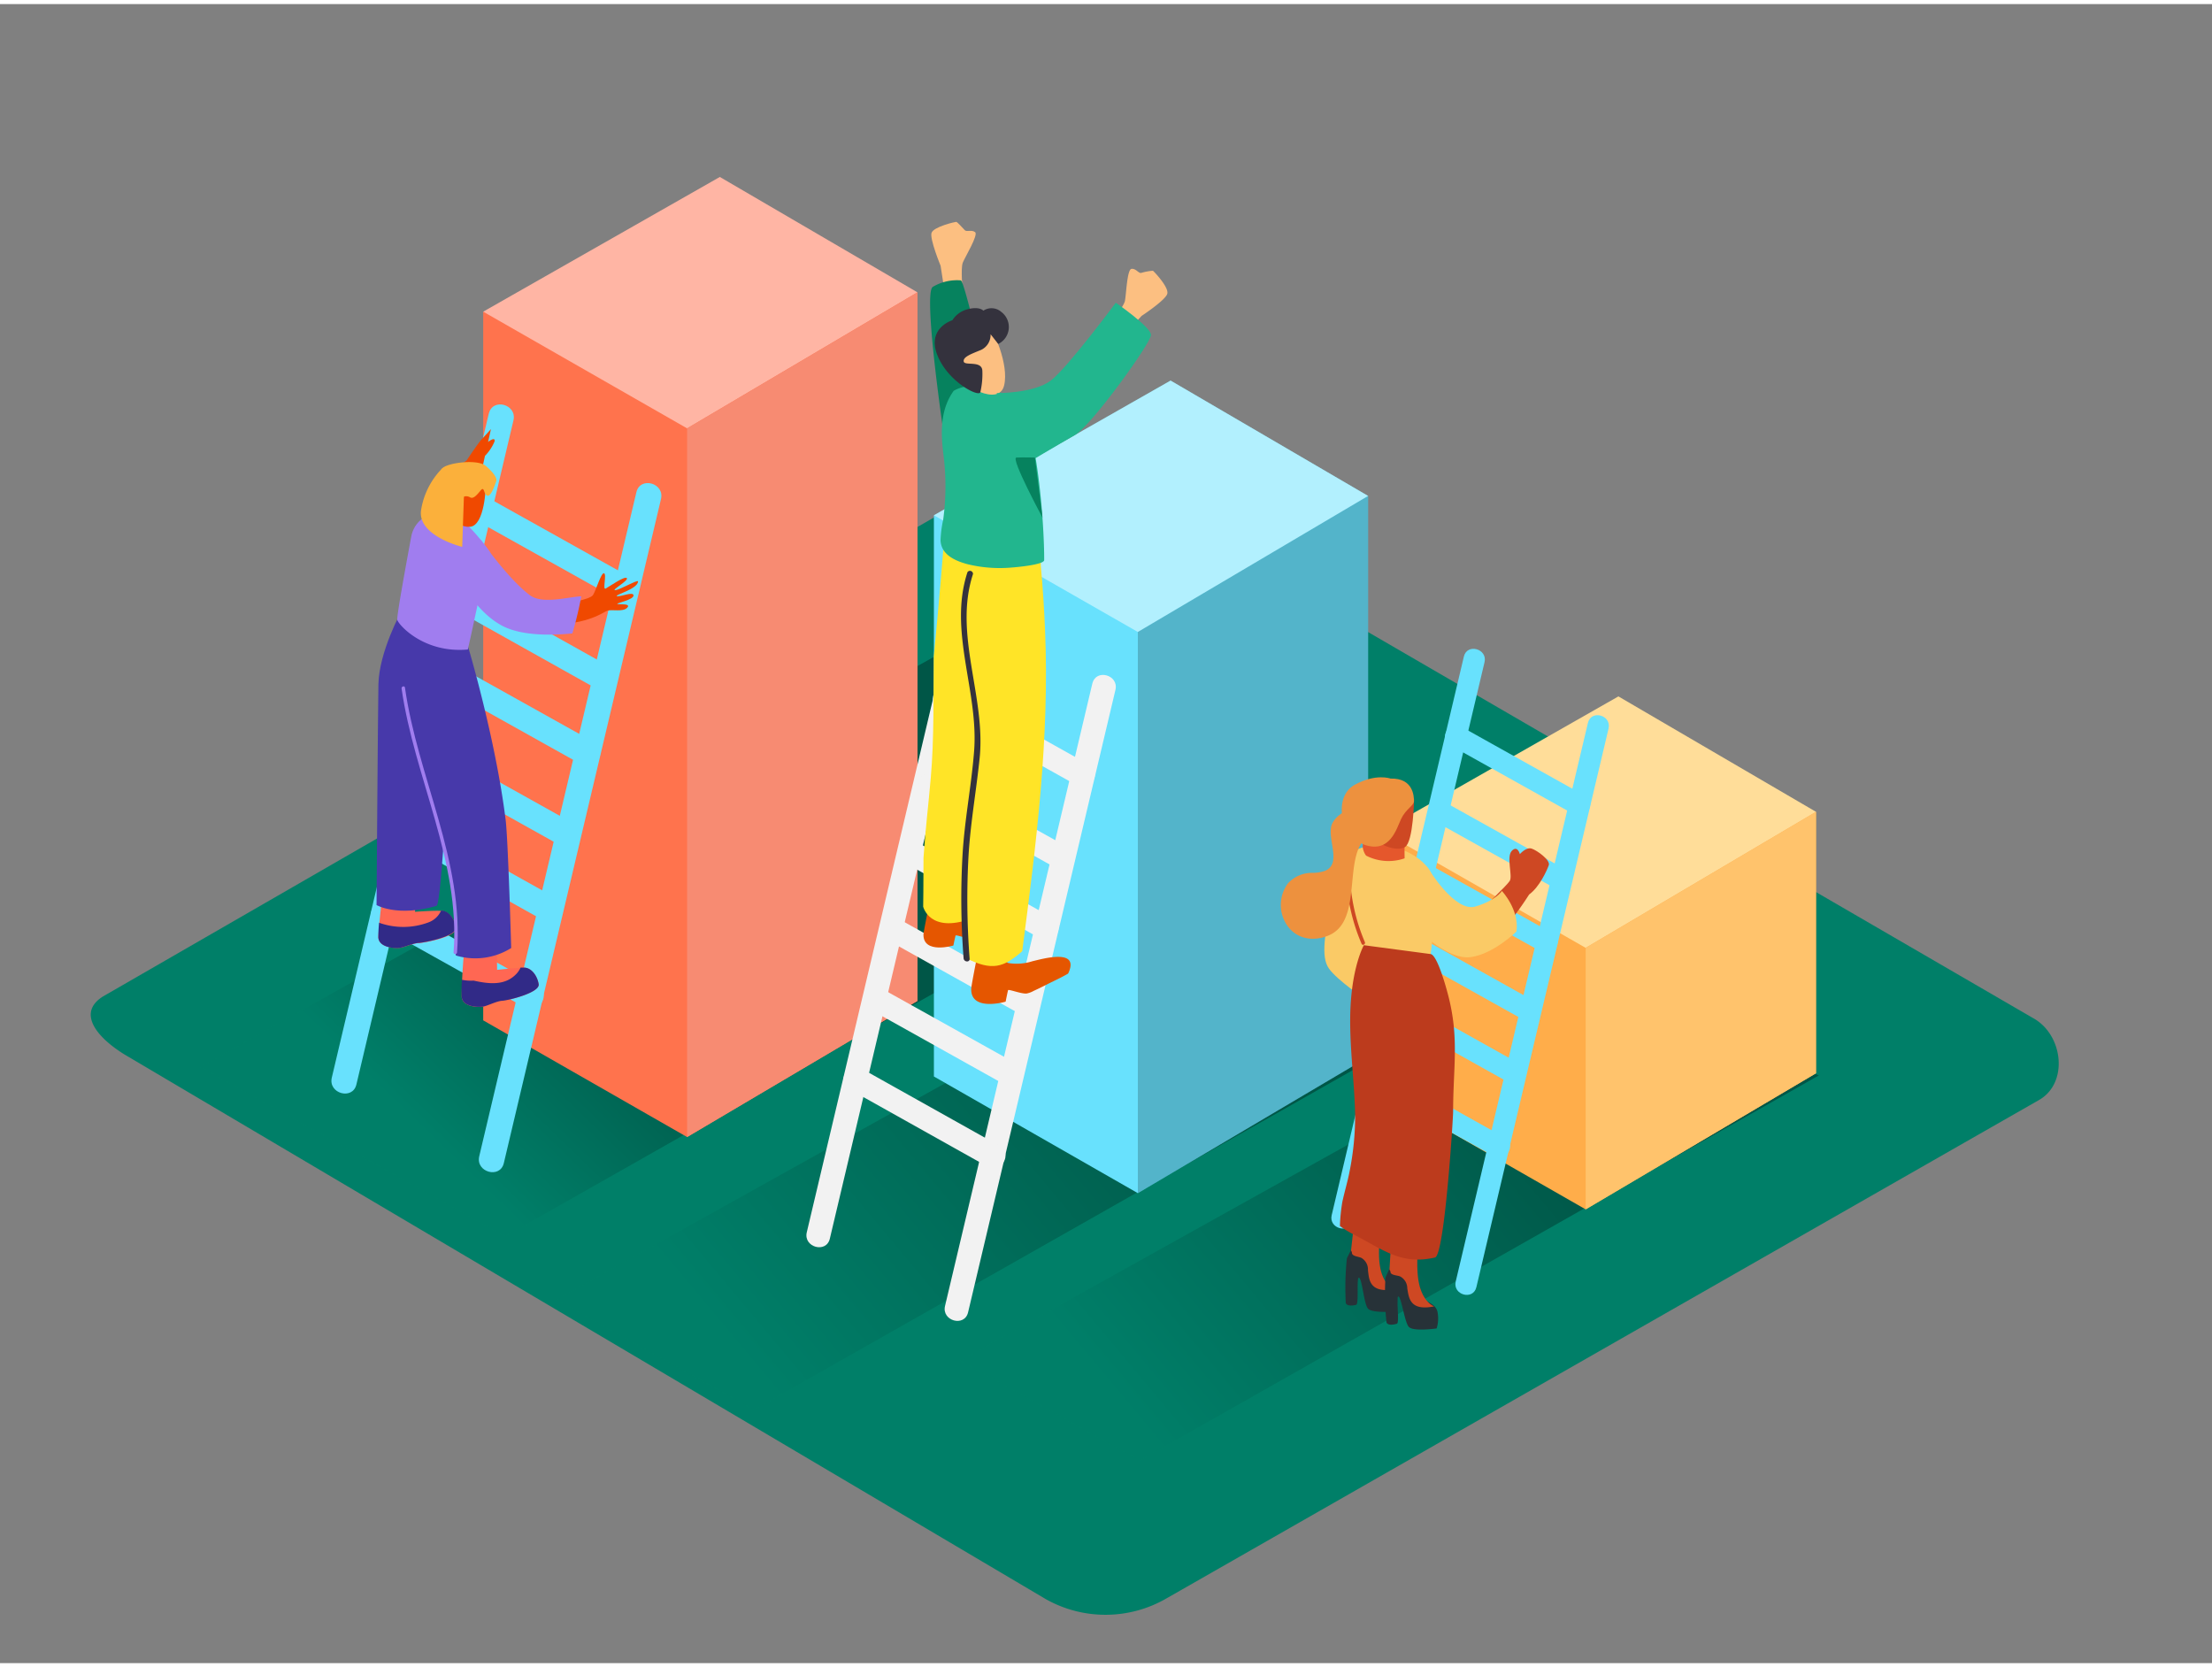 <svg id="Layer_2" data-name="Layer 2" xmlns="http://www.w3.org/2000/svg" xmlns:xlink="http://www.w3.org/1999/xlink" viewBox="0 0 400 300" width="406" height="306" class="illustration styles_illustrationTablet__1DWOa"><rect x="0" y="0" width="400" height="300" fill="#808080" stroke="none"/><defs><linearGradient id="linear-gradient" x1="87.89" y1="214.2" x2="121.73" y2="179.18" gradientUnits="userSpaceOnUse"><stop offset="0" stop-color="#007f68"></stop><stop offset="1"></stop></linearGradient><linearGradient id="linear-gradient-2" x1="137.14" y1="246.84" x2="216.32" y2="180.6" xlink:href="#linear-gradient"></linearGradient><linearGradient id="linear-gradient-3" x1="206.82" y1="256.69" x2="278.72" y2="196.55" xlink:href="#linear-gradient"></linearGradient></defs><title>PP</title><path d="M189.1,288.42l-165.77-98c-5.28-3-9.8-7.83-4.66-11L185,83.55c2.5-1.55,6.29-2.56,8.82-1.09l174,101c5.28,3.06,6.22,11.63.94,14.69L211,288.26A22,22,0,0,1,189.1,288.42Z" fill="#007f68"></path><polyline points="226.58 146.13 91.32 222.83 36.24 192.2 168.86 118.05" opacity="0.32" fill="url(#linear-gradient)"></polyline><polyline points="271.58 177.49 136.33 254.19 100.57 234.31 233.47 160.29" opacity="0.32" fill="url(#linear-gradient-2)"></polyline><polyline points="328.9 193.73 206.09 263.37 173.63 245.31 294.3 178.1" opacity="0.32" fill="url(#linear-gradient-3)"></polyline><polyline points="87.38 55.62 87.38 183.77 124.25 204.87 165.9 180.26 165.9 52.12" fill="#ff734d"></polyline><polygon points="87.38 55.62 130.17 31.26 165.9 52.12 124.25 76.72 87.38 55.62" fill="#ffb5a4"></polygon><polygon points="124.25 76.72 124.25 204.87 165.9 180.26 165.9 52.12 124.25 76.72" fill="#f78b72"></polygon><polygon points="211.68 68.08 168.88 92.44 168.88 193.92 205.76 215.02 247.4 190.41 247.4 88.94 211.68 68.08" fill="#68e1fd"></polygon><polygon points="168.88 92.44 211.68 68.08 247.4 88.94 205.76 113.54 168.88 92.44" fill="#fff" opacity="0.49"></polygon><polygon points="205.76 113.54 205.76 215.02 247.4 190.41 247.4 88.94 205.76 113.54" opacity="0.2"></polygon><polyline points="249.86 149.56 249.86 196.85 286.74 217.95 328.39 193.34 328.39 146.06" fill="#ffad4a"></polyline><polygon points="249.86 149.56 292.66 125.19 328.39 146.06 286.74 170.66 249.86 149.56" fill="#fd9"></polygon><polygon points="286.74 170.66 286.74 217.95 328.39 193.34 328.39 146.06 286.74 170.66" fill="#ffc36c"></polygon><path d="M264.71,118l-23.9,101c-.58,2.43,3.17,3.47,3.74,1l23.9-101c.58-2.43-3.17-3.47-3.74-1Z" fill="#68e1fd"></path><path d="M287.14,130l-23.9,101c-.58,2.43,3.17,3.47,3.74,1l23.9-101c.58-2.43-3.17-3.47-3.74-1Z" fill="#68e1fd"></path><path d="M262.22,134l22.43,12.53c2.18,1.22,4.14-2.13,2-3.35l-22.43-12.53c-2.18-1.22-4.14,2.13-2,3.35Z" fill="#68e1fd"></path><path d="M259.88,148l21.51,12c2.18,1.22,4.14-2.13,2-3.35l-21.51-12c-2.18-1.22-4.14,2.13-2,3.35Z" fill="#68e1fd"></path><path d="M257.28,159.38l21.48,12c2.18,1.22,4.14-2.13,2-3.35l-21.48-12c-2.18-1.22-4.14,2.13-2,3.35Z" fill="#68e1fd"></path><path d="M253.9,171.61l21.29,11.89c2.18,1.22,4.14-2.13,2-3.35l-21.29-11.89c-2.18-1.22-4.14,2.13-2,3.35Z" fill="#68e1fd"></path><path d="M251,182.8l21.33,11.92c2.18,1.22,4.14-2.13,2-3.35l-21.33-11.92c-2.18-1.22-4.14,2.13-2,3.35Z" fill="#68e1fd"></path><path d="M247.72,195.81l22.43,12.53c2.18,1.22,4.14-2.13,2-3.35l-22.43-12.53c-2.18-1.22-4.14,2.13-2,3.35Z" fill="#68e1fd"></path><path d="M88.4,74,60,194.13c-.68,2.89,3.77,4.12,4.45,1.23L92.85,75.27c.68-2.89-3.77-4.12-4.45-1.23Z" fill="#68e1fd"></path><path d="M115.08,88.26,86.66,208.35c-.68,2.89,3.77,4.12,4.45,1.23L119.53,89.49c.68-2.89-3.77-4.12-4.45-1.23Z" fill="#68e1fd"></path><path d="M85.44,93l26.67,14.9c2.6,1.45,4.93-2.54,2.33-4L87.77,89c-2.6-1.45-4.93,2.54-2.33,4Z" fill="#68e1fd"></path><path d="M82.66,109.68,108.24,124c2.6,1.45,4.93-2.54,2.33-4L85,105.69c-2.6-1.45-4.93,2.54-2.33,4Z" fill="#68e1fd"></path><path d="M79.56,123.2l25.54,14.27c2.6,1.45,4.93-2.54,2.33-4L81.89,119.21c-2.6-1.45-4.93,2.54-2.33,4Z" fill="#68e1fd"></path><path d="M75.55,137.74l25.31,14.14c2.6,1.45,4.93-2.54,2.33-4L77.88,133.75c-2.6-1.45-4.93,2.54-2.33,4Z" fill="#68e1fd"></path><path d="M72.07,151.05l25.36,14.17c2.6,1.45,4.93-2.54,2.33-4L74.4,147.06c-2.6-1.45-4.93,2.54-2.33,4Z" fill="#68e1fd"></path><path d="M68.2,166.52l26.67,14.9c2.6,1.45,4.93-2.54,2.33-4l-26.67-14.9c-2.6-1.45-4.93,2.54-2.33,4Z" fill="#68e1fd"></path><path d="M172.53,109.54,145.89,222.1c-.64,2.71,3.53,3.86,4.17,1.15L176.7,110.69c.64-2.71-3.53-3.86-4.17-1.15Z" fill="#f2f2f2"></path><path d="M197.53,122.86,170.89,235.42c-.64,2.71,3.53,3.86,4.17,1.15L201.71,124c.64-2.71-3.53-3.86-4.17-1.15Z" fill="#f2f2f2"></path><path d="M169.76,127.29l25,14c2.43,1.36,4.62-2.38,2.18-3.74l-25-14c-2.43-1.36-4.62,2.38-2.18,3.74Z" fill="#f2f2f2"></path><path d="M167.15,142.94l24,13.39c2.43,1.36,4.62-2.38,2.18-3.74l-24-13.39c-2.43-1.36-4.62,2.38-2.18,3.74Z" fill="#f2f2f2"></path><path d="M164.24,155.62,188.19,169c2.43,1.36,4.62-2.38,2.18-3.74l-23.94-13.38c-2.43-1.36-4.62,2.38-2.18,3.74Z" fill="#f2f2f2"></path><path d="M160.48,169.24l23.73,13.25c2.43,1.36,4.62-2.38,2.18-3.74l-23.73-13.25c-2.43-1.36-4.62,2.38-2.18,3.74Z" fill="#f2f2f2"></path><path d="M157.22,181.72,181,195c2.43,1.36,4.62-2.38,2.18-3.74L159.4,178c-2.43-1.36-4.62,2.38-2.18,3.74Z" fill="#f2f2f2"></path><path d="M153.59,196.22l25,14c2.43,1.36,4.62-2.38,2.18-3.74l-25-14c-2.43-1.36-4.62,2.38-2.18,3.74Z" fill="#f2f2f2"></path><path d="M69.89,156.87a93.54,93.54,0,0,0-1.47,11.87c.08,1.83,2.85,2,3.7,1.94s2.52-.85,3.57-.88,6.91-1.14,6.74-2.69-1.18-3-2.5-3.12-4.88.15-4.88.15l.36-8.48" fill="#ff6753"></path><path d="M68.76,166.19a13,13,0,0,0,8.65-.11,4,4,0,0,0,2.35-2.15h.14c1.32.07,2.34,1.56,2.52,3.1s-5.67,2.69-6.72,2.74-2.72.83-3.57.91-3.62-.08-3.72-1.91a24.09,24.09,0,0,1,.15-2.67Z" fill="#312a87"></path><path d="M87.7,81.69a8.22,8.22,0,0,0,1.74-2.63c.15-.93-1.18.11-1.18.11l.52-2.32s-1.09,1.23-1.63,1.79S84.72,82,84.39,82.51a12.9,12.9,0,0,1-2.86,1.6s.32,2.25,1,2.51,4.59-2.29,4.59-2.29Z" fill="#f04900"></path><path d="M72.62,109.79c0-.14-4.07,7.32-4.19,13.19-.09,4.43-.34,39.94-.34,39.94s3.74,2.21,10.84.15c1-.3,2.34-30.59,2.34-30.59l-2.43-15.62" fill="#4739aa"></path><path d="M84.36,167.62a93.54,93.54,0,0,0-.87,11.93c.18,1.83,3,1.86,3.8,1.75s2.47-1,3.52-1.06,6.84-1.49,6.6-3-1.33-3-2.65-3-4.87.4-4.87.4l-.07-8.49" fill="#ff6753"></path><path d="M81.16,156.92a4.07,4.07,0,0,0-.17-.48,53.42,53.42,0,0,0-3.75-13.35c-.44-2.44-.74-4.05-.77-4.18-2.1-8.4-.53-10.68-1-23.39l9.11.47s5,16.6,6.86,31.56c.44,3.59,1,23.14,1,23.14a12.21,12.21,0,0,1-10,1.35l-.19-1C83.42,166.33,82.4,161.49,81.16,156.92Z" fill="#4739aa"></path><path d="M86.58,107.7c.79-3.43,2.34-5.06,2.08-8.55a38.09,38.09,0,0,0-6.74-7.33L79.16,92a5.24,5.24,0,0,0-4.79,4.27c-1,5.36-2.63,14.31-2.53,15.06s4.66,6.11,12.75,5.38C85.3,113.72,85.89,110.7,86.58,107.7Z" fill="#a07def"></path><path d="M87.85,87.12s-.16,7.22-2.88,7.4-5.07-3.37-5-4.84S84.78,84,87.85,87.12Z" fill="#f04900"></path><path d="M87.62,83.34c.26.15,2.43,2,2.12,2.93s-1.06,3-1.7,2.59-.43-1.76-1.16-.87S85.56,89.52,85,89.19a1.4,1.4,0,0,0-1.12-.13s-.84,5.1-1.37,4.67S79.68,91.84,79,90.15a8.07,8.07,0,0,1,.12-4.34A4.66,4.66,0,0,1,80,83.92C80.91,83,85.78,82.29,87.62,83.34Z" fill="#fbb03b"></path><path d="M80,83.92a13.79,13.79,0,0,0-3.88,7.75c-.47,4.55,7.46,6.48,7.46,6.48l.31-9.1" fill="#fbb03b"></path><path d="M85.64,176.58c2.73.6,5.7,1,7.8-1.28a4,4,0,0,0,.69-1.07l.63,0c1.32,0,2.41,1.45,2.65,3s-5.54,2.94-6.6,3-2.68.95-3.52,1.06-3.62.08-3.8-1.75a28,28,0,0,1,.05-3.11A7.69,7.69,0,0,0,85.64,176.58Z" fill="#312a87"></path><path d="M72.62,123.77c-.06-.4.55-.57.61-.17,2.28,16.11,10.68,31.29,9.42,47.88,0,.4-.66.4-.63,0C83.28,155,74.9,139.83,72.62,123.77Z" fill="#a07def"></path><path d="M101.79,108.45c.24,0,4.89-.74,5.44-1.58s1.48-4.12,2-3.94-.32,3.1.3,2.76,3.46-2.34,3.82-1.89-2.93,2.24-2.09,2.18,4.14-2,4.12-1.58c-.06,1.4-4.42,2.48-3.82,2.66s3-.92,3-.12-3.17,1.38-2.93,1.53,2.57-.15,1.79.68-2.75.26-3.58.54-3.22,2.39-10.33,2.57" fill="#f04900"></path><path d="M105.12,107.08c-2.58.17-7.1,1.47-9.3-.19-4-3-8.86-10-8.86-10l-3.66,7.18s2.53,5.62,7.39,8.28c3.63,2,9.47,1.79,12.81,1.45A65,65,0,0,0,105.12,107.08Z" fill="#a07def"></path><path d="M200.42,58.17s2.76-3.36,3-4.49.38-5.7,1.19-5.8,1.26.83,1.75.73a10,10,0,0,1,2.13-.39c.18.12,2.93,3,2.59,4.17s-4.65,4-4.65,4l-5.23,5.73" fill="#fcbf81"></path><path d="M174.11,52.12s-.44-4.33,0-5.39,2.84-5,2.22-5.49-1.51,0-1.86-.35-1.35-1.51-1.56-1.51-4.11.89-4.46,2,1.64,5.94,1.64,5.94L171.28,55" fill="#fcbf81"></path><path d="M179.75,73.46s-5.24-23.36-6-23.5a8.58,8.58,0,0,0-5.08,1.18c-1.82,1.18,2.13,27.62,2.13,27.62" fill="#06825e"></path><path d="M177.12,170.09l3.48,1.57a2,2,0,0,0,1.34,1.44.8.8,0,0,0,.48.32,9.42,9.42,0,0,0,4.31-.35c1.76-.4,8.66-2.43,6.42,2.24-1.29.76-2.72,1.39-4,2.05-.74.37-1.48.74-2.23,1.08a4.25,4.25,0,0,1-1.3.48c-1,.07-3.25-.84-3.33-.6s-.44,2.07-.44,2.07-6.29,1.84-6.22-2.27C175.59,177.59,177.12,170.09,177.12,170.09Z" fill="#e55600"></path><path d="M174,164.25s6.25-2.2,7.71-2.19,3.85.7,1.51,3.2c0,0-6.68,3.64-7.53,3.7s-2.83-.73-2.9-.52-.39,1.8-.39,1.8-5.47,1.6-5.41-2c0-.47,1.33-7,1.33-7" fill="#e55600"></path><path d="M175,133c.22-12.11.78-24.27-.81-36.32.14-3.09-2-1.28-1.78-2.49,1.88-9.83,15.38,3.13,15.38,3.13.55.52.37,3.57.43,4.27q.52,5.79.76,11.6c.83,19.55-1.6,38.74-4.13,58.08-3.32,2.89-5.4,3.66-10.19,1.24,0-12.79.12-25.58.33-38.36Q175,133.59,175,133Z" fill="#ffe427"></path><path d="M167,154.34c.31-4.81.9-9.61,1.31-14.37.63-7.3.45-14.61.54-21.92.91-9.06,1.83-20.58,1.83-20.58l7.5,2.09s4.87,63.16-2.61,65.84-8.63-2.19-8.63-2.19S167,159.5,167,154.34Z" fill="#ffe427"></path><path d="M170.08,97a20.15,20.15,0,0,1,.48-3.77,44.91,44.91,0,0,0,0-12.1c-.46-3.88-.49-7.89,1.9-11.2,3.45-2,8.25-.21,11.16,1.93,3.93,2.9,5.25,22.59,5.2,28.68,0,.86-5.22,1.3-5.8,1.34a24.53,24.53,0,0,1-8.08-.6c-1.88-.51-4.22-1.44-4.75-3.54A3.92,3.92,0,0,1,170.08,97Z" fill="#22b68e"></path><path d="M174.95,102.72a.55.55,0,0,1,1,.34c-3.56,10.9,2.34,22.17,1.2,33.28-.6,5.85-1.64,11.62-2,17.51a140.44,140.44,0,0,0,.19,18.77c.05.7-1,.64-1.09-.05a140.44,140.44,0,0,1-.19-18.77c.36-6.21,1.57-12.3,2.07-18.48C177.07,124.39,171.42,113.5,174.95,102.72Z" fill="#34323d"></path><path d="M179.18,58.82c.33.07,3.32,6.26,2.4,10.13s-7.58.2-9.33-2.65S173,57.48,179.18,58.82Z" fill="#fcbf81"></path><path d="M179.13,59.7a3,3,0,0,1-1.71,2.83c-1.8.74-3.29,1.26-3.15,2.1s3.29-.25,3.37,1.67a14.37,14.37,0,0,1-.36,3.86c-.16,1-5.74-1.72-7.74-6.58s2.45-6.35,2.67-6.4a4.58,4.58,0,0,1,2.76-2c2.19-.57,2.85.26,2.85.26a2.68,2.68,0,0,1,3.24.22,3.41,3.41,0,0,1-.55,5.8Z" fill="#34323d"></path><path d="M180.23,70.35s6.73.06,9.78-2.27S201.77,54,201.77,54s6.36,4.4,6.37,5.83-10.8,16.42-13.77,18.11-9.21,5.41-9.21,5.41" fill="#22b68e"></path><path d="M187.15,82s-2.26-.06-3.36,0,4.73,10.86,4.73,10.86Z" fill="#06825e"></path><path d="M268.47,163.2s3.94-3.75,4.53-4.63-.66-4.36.38-5.45,1.46.59,1.46.59,1.13-1.33,2.13-1,3.42,2.09,3.1,3-1.66,3.92-3.55,5.3c0,0-4.18,6.59-5.69,6.81S268.47,163.2,268.47,163.2Z" fill="#ce4823"></path><path d="M252.65,233.79c-.06-2-2.29-2.09-2.89-3.44a3.56,3.56,0,0,1-.15-1.66.86.86,0,0,1-.86-.92,10.76,10.76,0,0,1,.59-2.91L246.26,222a45.32,45.32,0,0,0-2.7,4.8,50.92,50.92,0,0,0-.2,8.07c.2.63,1.31.48,1.87.34s0-5.16.54-4.9.86,4.58,1.57,5.54,5,.55,5,.55A6,6,0,0,0,252.65,233.79Z" fill="#273238"></path><path d="M249.5,227.94c-.54-3.73.73-10.38.73-10.38l-5.1.39-.82,7.46a.81.81,0,0,1,.17.43.46.46,0,0,0,0,.1l.1.16c.33.37,1.23.42,1.63.64a2.42,2.42,0,0,1,1.16,2.2c.21,1.65.21,4.17,4.7,3.48C252.1,232.42,250,231.66,249.5,227.94Z" fill="#ce4823"></path><path d="M260,236.84c-.15-2-2.38-2-3-3.3a3.56,3.56,0,0,1-.23-1.65.86.86,0,0,1-.9-.88,10.76,10.76,0,0,1,.44-2.93L253,225.38a45.32,45.32,0,0,0-2.47,4.93,50.92,50.92,0,0,0,.19,8.07c.23.62,1.33.42,1.88.25s-.23-5.16.3-4.92,1.08,4.53,1.83,5.46,5.06.31,5.06.31A6,6,0,0,0,260,236.84Z" fill="#273238"></path><path d="M256.56,231.14c-.72-3.7.23-10.41.23-10.41l-5.08.64-.45,7.49a.81.81,0,0,1,.19.42.46.46,0,0,0,0,.1l.1.15c.34.36,1.25.36,1.66.56a2.42,2.42,0,0,1,1.27,2.15c.29,1.64.41,4.16,4.86,3.25C259.38,235.5,257.28,234.84,256.56,231.14Z" fill="#ce4823"></path><path d="M245.25,152.93s-2.91.86-4.3,8.07-2.15,11.26-.63,13.41,6.79,5.69,6.79,5.69l6.21-8.34" fill="#faca66"></path><path d="M246.64,170.18s-7.06-14.73-1.38-17.25,12.67,1.17,13.84,4.9-.53,14.9-.53,14.9S251.11,172.94,246.64,170.18Z" fill="#faca66"></path><path d="M258.14,156.1s4.89,8.21,8.65,7.09,4.8-2.82,4.8-2.82,3.2,3.39,2.63,7.34c0,0-4.11,4.05-8.25,4.62s-9.25-4.71-9.25-4.71" fill="#faca66"></path><path d="M244.73,222.46c5.52,2.84,8.67,5.59,14.77,4.19,1.72-.42,3.27-25.09,3.27-26.35,0-8.12,1.14-13.3-.92-21.17-.29-1.1-1.92-7.2-3.16-7.35l-12.06-1.6s-2.36,4.14-2.47,13c-.07,5.91.76,11.78.89,17.68a50.58,50.58,0,0,1-1,10.2c-.32,1.72-.9,3.63-1.31,5.52a32,32,0,0,0-.44,4.38A18,18,0,0,0,244.73,222.46Z" fill="#bc3b1d"></path><path d="M247.07,154c-.24-.13-1.42-2.35.16-2.93s6.8,0,6.77,1,0,2.4,0,2.4A8.86,8.86,0,0,1,247.07,154Z" fill="#e5572c"></path><path d="M246.8,169.59a33.73,33.73,0,0,1-2.68-11.83c0-.43-.7-.44-.68,0a34.68,34.68,0,0,0,2.78,12.17C246.39,170.33,247,170,246.8,169.59Z" fill="#ce4823"></path><path d="M241,148c-1.41,2.44,1.91,7.35-1.4,8.73a6.91,6.91,0,0,1-2.32.37A5.86,5.86,0,0,0,232.9,159a6.55,6.55,0,0,0-.05,7.73c1.81,2.48,4.89,2.8,7.53,1.63,6.26-2.78,2.26-14.65,7-17.86l.23-5.35S242.84,144.86,241,148Z" fill="#ed913e"></path><path d="M255.71,143.75s-.12,7.7-1.63,8.67-5.67-.47-5.84-2.6S255.71,143.75,255.71,143.75Z" fill="#ce4823"></path><path d="M251.46,140.05s-2.66-1-6.53,1.15-2.6,9.39,1.92,10.86,5.67-2.92,6.52-4.72,2.32-2.4,2.32-3.22S255.59,139.93,251.46,140.05Z" fill="#ed913e"></path></svg>
